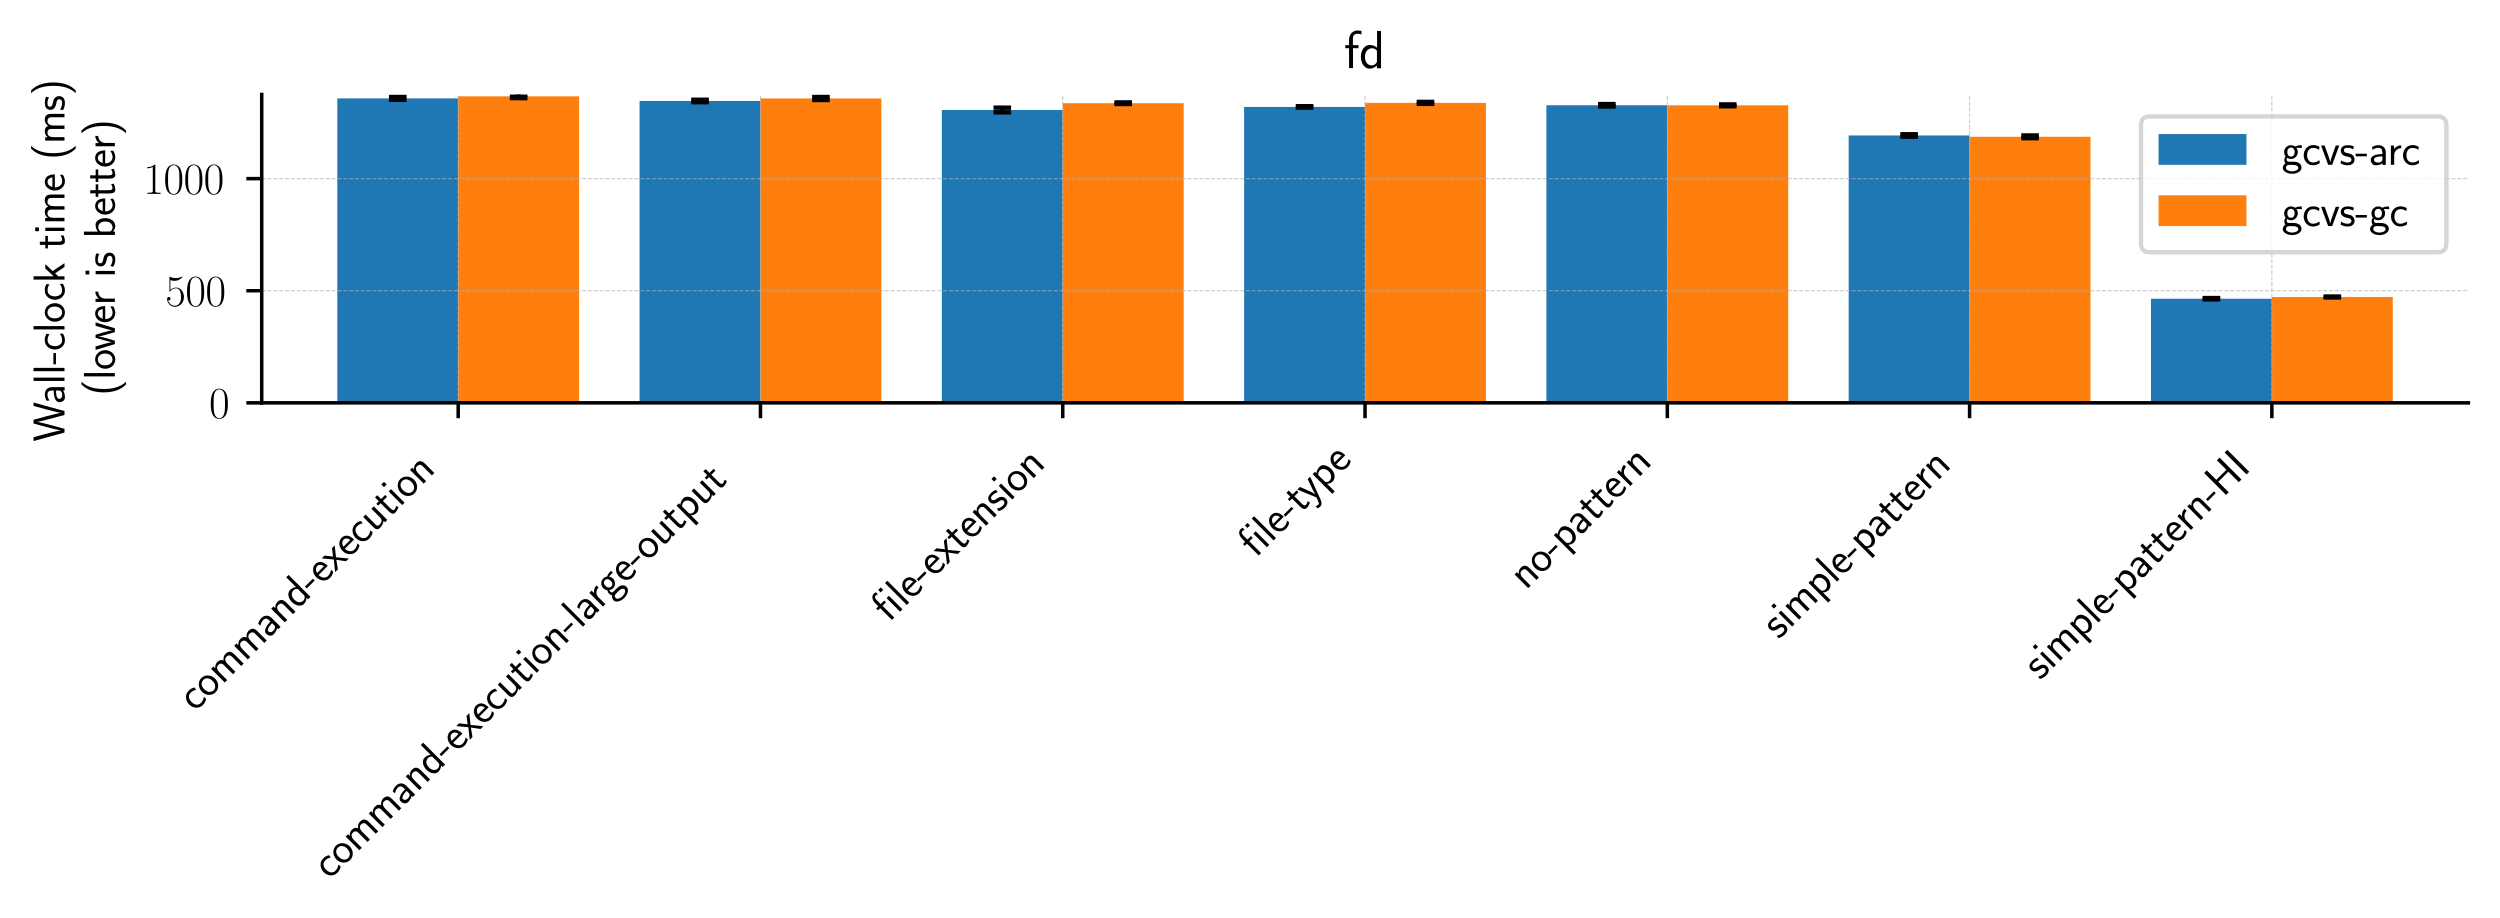<?xml version="1.0" encoding="utf-8" standalone="no"?>
<!DOCTYPE svg PUBLIC "-//W3C//DTD SVG 1.1//EN"
  "http://www.w3.org/Graphics/SVG/1.1/DTD/svg11.dtd">
<svg xmlns:xlink="http://www.w3.org/1999/xlink" width="568.8pt" height="208.8pt" viewBox="0 0 568.8 208.8" xmlns="http://www.w3.org/2000/svg" version="1.1">
 <defs>
  <style type="text/css">*{stroke-linejoin: round; stroke-linecap: butt}</style>
 </defs>
 <g id="figure_1">
  <g id="patch_1">
   <path d="M 0 208.8 
L 568.8 208.8 
L 568.8 0 
L 0 0 
z
" style="fill: #ffffff"/>
  </g>
  <g id="axes_1">
   <g id="patch_2">
    <path d="M 59.545 91.65 
L 561.6 91.65 
L 561.6 21.502 
L 59.545 21.502 
z
" style="fill: #ffffff"/>
   </g>
   <g id="patch_3">
    <path d="M 76.739 91.65 
L 104.249 91.65 
L 104.249 22.388 
L 76.739 22.388 
z
" clip-path="url(#p98e50c7b58)" style="fill: #1f77b4"/>
   </g>
   <g id="patch_4">
    <path d="M 145.513 91.65 
L 173.023 91.65 
L 173.023 22.966 
L 145.513 22.966 
z
" clip-path="url(#p98e50c7b58)" style="fill: #1f77b4"/>
   </g>
   <g id="patch_5">
    <path d="M 214.288 91.65 
L 241.798 91.65 
L 241.798 25.023 
L 214.288 25.023 
z
" clip-path="url(#p98e50c7b58)" style="fill: #1f77b4"/>
   </g>
   <g id="patch_6">
    <path d="M 283.063 91.65 
L 310.573 91.65 
L 310.573 24.326 
L 283.063 24.326 
z
" clip-path="url(#p98e50c7b58)" style="fill: #1f77b4"/>
   </g>
   <g id="patch_7">
    <path d="M 351.837 91.65 
L 379.347 91.65 
L 379.347 23.952 
L 351.837 23.952 
z
" clip-path="url(#p98e50c7b58)" style="fill: #1f77b4"/>
   </g>
   <g id="patch_8">
    <path d="M 420.612 91.65 
L 448.122 91.65 
L 448.122 30.82 
L 420.612 30.82 
z
" clip-path="url(#p98e50c7b58)" style="fill: #1f77b4"/>
   </g>
   <g id="patch_9">
    <path d="M 489.387 91.65 
L 516.896 91.65 
L 516.896 67.968 
L 489.387 67.968 
z
" clip-path="url(#p98e50c7b58)" style="fill: #1f77b4"/>
   </g>
   <g id="patch_10">
    <path d="M 104.249 91.65 
L 131.758 91.65 
L 131.758 21.912 
L 104.249 21.912 
z
" clip-path="url(#p98e50c7b58)" style="fill: #ff7f0e"/>
   </g>
   <g id="patch_11">
    <path d="M 173.023 91.65 
L 200.533 91.65 
L 200.533 22.405 
L 173.023 22.405 
z
" clip-path="url(#p98e50c7b58)" style="fill: #ff7f0e"/>
   </g>
   <g id="patch_12">
    <path d="M 241.798 91.65 
L 269.308 91.65 
L 269.308 23.476 
L 241.798 23.476 
z
" clip-path="url(#p98e50c7b58)" style="fill: #ff7f0e"/>
   </g>
   <g id="patch_13">
    <path d="M 310.573 91.65 
L 338.082 91.65 
L 338.082 23.408 
L 310.573 23.408 
z
" clip-path="url(#p98e50c7b58)" style="fill: #ff7f0e"/>
   </g>
   <g id="patch_14">
    <path d="M 379.347 91.65 
L 406.857 91.65 
L 406.857 23.969 
L 379.347 23.969 
z
" clip-path="url(#p98e50c7b58)" style="fill: #ff7f0e"/>
   </g>
   <g id="patch_15">
    <path d="M 448.122 91.65 
L 475.632 91.65 
L 475.632 31.126 
L 448.122 31.126 
z
" clip-path="url(#p98e50c7b58)" style="fill: #ff7f0e"/>
   </g>
   <g id="patch_16">
    <path d="M 516.896 91.65 
L 544.406 91.65 
L 544.406 67.577 
L 516.896 67.577 
z
" clip-path="url(#p98e50c7b58)" style="fill: #ff7f0e"/>
   </g>
   <g id="matplotlib.axis_1">
    <g id="xtick_1">
     <g id="line2d_1">
      <path d="M 104.249 91.65 
L 104.249 21.502 
" clip-path="url(#p98e50c7b58)" style="fill: none; stroke-dasharray: 0.925,0.4; stroke-dashoffset: 0; stroke: #b0b0b0; stroke-opacity: 0.7; stroke-width: 0.25"/>
     </g>
     <g id="line2d_2">
      <defs>
       <path id="mdcbc974e9a" d="M 0 0 
L 0 3.5 
" style="stroke: #000000; stroke-width: 0.8"/>
      </defs>
      <g>
       <use xlink:href="#mdcbc974e9a" x="104.249" y="91.65" style="stroke: #000000; stroke-width: 0.8"/>
      </g>
     </g>
     <g id="text_1">
      <!-- command-execution -->
      <g transform="translate(44.349 162.072) rotate(-45) scale(0.1 -0.1)">
       <defs>
        <path id="CMSS17-63" d="M 2464 2541 
C 2464 2585 2170 2714 2093 2739 
C 1882 2816 1613 2816 1542 2816 
C 710 2816 211 2093 211 1363 
C 211 595 768 -64 1517 -64 
C 1946 -64 2253 76 2502 242 
L 2464 664 
C 2189 453 1869 337 1523 337 
C 1024 337 698 774 698 1369 
C 698 1831 909 2414 1549 2414 
C 1901 2414 2099 2343 2394 2145 
L 2464 2541 
z
" transform="scale(0.016)"/>
        <path id="CMSS17-6f" d="M 2829 1356 
C 2829 2176 2221 2816 1504 2816 
C 768 2816 173 2157 173 1356 
C 173 544 787 -64 1498 -64 
C 2227 -64 2829 563 2829 1356 
z
M 1504 337 
C 1050 337 659 709 659 1408 
C 659 2151 1114 2427 1498 2427 
C 1914 2427 2342 2126 2342 1408 
C 2342 683 1926 337 1504 337 
z
" transform="scale(0.016)"/>
        <path id="CMSS17-6d" d="M 4288 1877 
C 4288 2308 4179 2816 3462 2816 
C 2982 2816 2694 2516 2566 2331 
C 2451 2670 2182 2816 1798 2816 
C 1363 2816 1088 2568 941 2389 
L 941 2758 
L 474 2758 
L 474 0 
L 960 0 
L 960 1559 
C 960 1939 1101 2428 1555 2428 
C 2138 2428 2138 2016 2138 1829 
L 2138 0 
L 2624 0 
L 2624 1559 
C 2624 1939 2765 2428 3219 2428 
C 3802 2428 3802 2016 3802 1829 
L 3802 0 
L 4288 0 
L 4288 1877 
z
" transform="scale(0.016)"/>
        <path id="CMSS17-61" d="M 2406 1791 
C 2406 2392 1978 2808 1402 2808 
C 1120 2808 813 2757 461 2553 
L 499 2135 
C 659 2248 934 2432 1395 2432 
C 1722 2432 1920 2180 1920 1782 
L 1920 1536 
C 896 1536 256 1238 256 726 
C 256 461 416 -64 947 -64 
C 1043 -64 1562 -64 1933 217 
L 1933 -19 
L 2406 -19 
L 2406 1791 
z
M 1920 816 
C 1920 701 1920 548 1728 434 
C 1562 325 1350 325 1261 325 
C 941 325 723 511 723 744 
C 723 1211 1722 1211 1920 1211 
L 1920 816 
z
" transform="scale(0.016)"/>
        <path id="CMSS17-6e" d="M 2618 1877 
C 2618 2283 2522 2816 1798 2816 
C 1389 2816 1120 2606 941 2389 
L 941 2758 
L 474 2758 
L 474 0 
L 960 0 
L 960 1559 
C 960 1964 1114 2428 1549 2428 
C 2112 2428 2131 2048 2131 1829 
L 2131 0 
L 2618 0 
L 2618 1877 
z
" transform="scale(0.016)"/>
        <path id="CMSS17-64" d="M 2611 4416 
L 2138 4416 
L 2138 2438 
C 1939 2603 1613 2756 1254 2756 
C 672 2756 211 2131 211 1347 
C 211 562 666 -64 1235 -64 
C 1677 -64 1971 172 2125 306 
L 2125 -13 
L 2611 -13 
L 2611 4416 
z
M 2125 836 
C 2125 747 2125 653 1926 482 
C 1798 375 1645 325 1498 325 
C 1152 325 698 576 698 1340 
C 698 2134 1210 2368 1562 2368 
C 1798 2368 1990 2254 2125 2065 
L 2125 836 
z
" transform="scale(0.016)"/>
        <path id="CMSS17-2d" d="M 1664 1216 
L 1664 1585 
L 64 1585 
L 64 1216 
L 1664 1216 
z
" transform="scale(0.016)"/>
        <path id="CMSS17-65" d="M 2502 1377 
C 2502 1590 2490 2003 2285 2345 
C 2061 2713 1696 2816 1421 2816 
C 755 2816 192 2188 192 1375 
C 192 582 774 -64 1510 -64 
C 1798 -64 2150 19 2470 248 
C 2470 274 2458 414 2451 420 
C 2451 433 2432 630 2432 656 
C 2125 407 1773 325 1517 325 
C 1107 325 666 667 646 1377 
L 2502 1377 
z
M 698 1728 
C 781 2084 1062 2421 1421 2421 
C 1517 2421 1965 2421 2080 1728 
L 698 1728 
z
" transform="scale(0.016)"/>
        <path id="CMSS17-78" d="M 1587 1414 
L 2656 2739 
L 2099 2739 
L 1363 1777 
L 602 2739 
L 32 2739 
L 1139 1414 
L 0 0 
L 563 0 
L 1363 1121 
L 2195 0 
L 2758 0 
L 1587 1414 
z
" transform="scale(0.016)"/>
        <path id="CMSS17-75" d="M 2618 2739 
L 2131 2739 
L 2131 972 
C 2131 498 1786 306 1421 306 
C 998 306 960 447 960 709 
L 960 2739 
L 474 2739 
L 474 678 
C 474 179 646 -64 1088 -64 
C 1306 -64 1798 -13 2144 306 
L 2144 0 
L 2618 0 
L 2618 2739 
z
" transform="scale(0.016)"/>
        <path id="CMSS17-74" d="M 1069 2368 
L 1901 2368 
L 1901 2737 
L 1069 2737 
L 1069 3520 
L 614 3520 
L 614 2737 
L 109 2737 
L 109 2368 
L 602 2368 
L 602 749 
C 602 384 685 -64 1107 -64 
C 1427 -64 1722 25 2003 172 
L 1901 548 
C 1747 414 1562 337 1363 337 
C 1082 337 1069 696 1069 856 
L 1069 2368 
z
" transform="scale(0.016)"/>
        <path id="CMSS17-69" d="M 979 4183 
L 442 4183 
L 442 3648 
L 979 3648 
L 979 4183 
z
M 947 2739 
L 474 2739 
L 474 0 
L 947 0 
L 947 2739 
z
" transform="scale(0.016)"/>
       </defs>
       <use xlink:href="#CMSS17-63" transform="scale(0.996)"/>
       <use xlink:href="#CMSS17-6f" transform="translate(41.639 0) scale(0.996)"/>
       <use xlink:href="#CMSS17-6d" transform="translate(88.482 0) scale(0.996)"/>
       <use xlink:href="#CMSS17-6d" transform="translate(162.712 0) scale(0.996)"/>
       <use xlink:href="#CMSS17-61" transform="translate(236.941 0) scale(0.996)"/>
       <use xlink:href="#CMSS17-6e" transform="translate(281.863 0) scale(0.996)"/>
       <use xlink:href="#CMSS17-64" transform="translate(330.068 0) scale(0.996)"/>
       <use xlink:href="#CMSS17-2d" transform="translate(378.273 0) scale(0.996)"/>
       <use xlink:href="#CMSS17-65" transform="translate(409.502 0) scale(0.996)"/>
       <use xlink:href="#CMSS17-78" transform="translate(451.141 0) scale(0.996)"/>
       <use xlink:href="#CMSS17-65" transform="translate(494.141 0) scale(0.996)"/>
       <use xlink:href="#CMSS17-63" transform="translate(535.78 0) scale(0.996)"/>
       <use xlink:href="#CMSS17-75" transform="translate(577.418 0) scale(0.996)"/>
       <use xlink:href="#CMSS17-74" transform="translate(625.623 0) scale(0.996)"/>
       <use xlink:href="#CMSS17-69" transform="translate(659.455 0) scale(0.996)"/>
       <use xlink:href="#CMSS17-6f" transform="translate(681.636 0) scale(0.996)"/>
       <use xlink:href="#CMSS17-6e" transform="translate(728.479 0) scale(0.996)"/>
      </g>
     </g>
    </g>
    <g id="xtick_2">
     <g id="line2d_3">
      <path d="M 173.023 91.65 
L 173.023 21.502 
" clip-path="url(#p98e50c7b58)" style="fill: none; stroke-dasharray: 0.925,0.4; stroke-dashoffset: 0; stroke: #b0b0b0; stroke-opacity: 0.7; stroke-width: 0.25"/>
     </g>
     <g id="line2d_4">
      <g>
       <use xlink:href="#mdcbc974e9a" x="173.023" y="91.65" style="stroke: #000000; stroke-width: 0.8"/>
      </g>
     </g>
     <g id="text_2">
      <!-- command-execution-large-output -->
      <g transform="translate(74.965 200.23) rotate(-45) scale(0.1 -0.1)">
       <defs>
        <path id="CMSS17-6c" d="M 947 4416 
L 474 4416 
L 474 0 
L 947 0 
L 947 4416 
z
" transform="scale(0.016)"/>
        <path id="CMSS17-72" d="M 954 1363 
C 954 1965 1395 2368 1958 2368 
L 1958 2789 
C 1549 2789 1165 2585 934 2253 
L 934 2758 
L 480 2758 
L 480 0 
L 954 0 
L 954 1363 
z
" transform="scale(0.016)"/>
        <path id="CMSS17-67" d="M 2848 2808 
C 2483 2808 2170 2738 1914 2617 
C 1702 2777 1485 2808 1338 2808 
C 781 2808 358 2349 358 1814 
C 358 1468 550 1207 563 1195 
C 448 1035 384 863 384 672 
C 384 448 474 289 544 200 
C 211 -3 166 -314 166 -435 
C 166 -898 749 -1280 1498 -1280 
C 2253 -1280 2835 -898 2835 -428 
C 2835 448 1856 448 1587 448 
L 1069 448 
C 973 448 717 448 717 791 
C 717 921 774 1004 781 1010 
C 877 940 1075 832 1338 832 
C 1869 832 2310 1278 2310 1827 
C 2310 2132 2170 2355 2112 2432 
L 2131 2432 
C 2150 2432 2419 2432 2515 2432 
C 2720 2432 2739 2429 2918 2419 
L 2848 2808 
z
M 1338 1182 
C 1120 1182 813 1315 813 1823 
C 813 2375 1165 2464 1331 2464 
C 1549 2464 1856 2331 1856 1823 
C 1856 1271 1504 1182 1338 1182 
z
M 1581 -10 
C 1734 -10 2381 -10 2381 -442 
C 2381 -714 1984 -929 1504 -929 
C 1018 -929 621 -720 621 -435 
C 621 -403 621 -10 1062 -10 
L 1581 -10 
z
" transform="scale(0.016)"/>
        <path id="CMSS17-70" d="M 966 333 
C 1178 129 1466 -5 1773 -5 
C 2368 -5 2880 603 2880 1412 
C 2880 2159 2496 2816 1946 2816 
C 1626 2816 1242 2702 954 2472 
L 954 2765 
L 480 2765 
L 480 -1216 
L 966 -1216 
L 966 333 
z
M 966 2100 
C 1018 2176 1235 2415 1587 2415 
C 2035 2415 2394 1960 2394 1412 
C 2394 787 1958 384 1530 384 
C 1402 384 1267 415 1139 523 
C 966 674 966 768 966 857 
L 966 2100 
z
" transform="scale(0.016)"/>
       </defs>
       <use xlink:href="#CMSS17-63" transform="scale(0.996)"/>
       <use xlink:href="#CMSS17-6f" transform="translate(41.639 0) scale(0.996)"/>
       <use xlink:href="#CMSS17-6d" transform="translate(88.482 0) scale(0.996)"/>
       <use xlink:href="#CMSS17-6d" transform="translate(162.712 0) scale(0.996)"/>
       <use xlink:href="#CMSS17-61" transform="translate(236.941 0) scale(0.996)"/>
       <use xlink:href="#CMSS17-6e" transform="translate(281.863 0) scale(0.996)"/>
       <use xlink:href="#CMSS17-64" transform="translate(330.068 0) scale(0.996)"/>
       <use xlink:href="#CMSS17-2d" transform="translate(378.273 0) scale(0.996)"/>
       <use xlink:href="#CMSS17-65" transform="translate(409.502 0) scale(0.996)"/>
       <use xlink:href="#CMSS17-78" transform="translate(451.141 0) scale(0.996)"/>
       <use xlink:href="#CMSS17-65" transform="translate(494.141 0) scale(0.996)"/>
       <use xlink:href="#CMSS17-63" transform="translate(535.78 0) scale(0.996)"/>
       <use xlink:href="#CMSS17-75" transform="translate(577.418 0) scale(0.996)"/>
       <use xlink:href="#CMSS17-74" transform="translate(625.623 0) scale(0.996)"/>
       <use xlink:href="#CMSS17-69" transform="translate(659.455 0) scale(0.996)"/>
       <use xlink:href="#CMSS17-6f" transform="translate(681.636 0) scale(0.996)"/>
       <use xlink:href="#CMSS17-6e" transform="translate(728.479 0) scale(0.996)"/>
       <use xlink:href="#CMSS17-2d" transform="translate(776.684 0) scale(0.996)"/>
       <use xlink:href="#CMSS17-6c" transform="translate(807.913 0) scale(0.996)"/>
       <use xlink:href="#CMSS17-61" transform="translate(830.094 0) scale(0.996)"/>
       <use xlink:href="#CMSS17-72" transform="translate(872.414 0) scale(0.996)"/>
       <use xlink:href="#CMSS17-67" transform="translate(904.323 0) scale(0.996)"/>
       <use xlink:href="#CMSS17-65" transform="translate(951.167 0) scale(0.996)"/>
       <use xlink:href="#CMSS17-2d" transform="translate(992.806 0) scale(0.996)"/>
       <use xlink:href="#CMSS17-6f" transform="translate(1024.035 0) scale(0.996)"/>
       <use xlink:href="#CMSS17-75" transform="translate(1070.879 0) scale(0.996)"/>
       <use xlink:href="#CMSS17-74" transform="translate(1119.083 0) scale(0.996)"/>
       <use xlink:href="#CMSS17-70" transform="translate(1152.915 0) scale(0.996)"/>
       <use xlink:href="#CMSS17-75" transform="translate(1201.12 0) scale(0.996)"/>
       <use xlink:href="#CMSS17-74" transform="translate(1249.325 0) scale(0.996)"/>
      </g>
     </g>
    </g>
    <g id="xtick_3">
     <g id="line2d_5">
      <path d="M 241.798 91.65 
L 241.798 21.502 
" clip-path="url(#p98e50c7b58)" style="fill: none; stroke-dasharray: 0.925,0.4; stroke-dashoffset: 0; stroke: #b0b0b0; stroke-opacity: 0.7; stroke-width: 0.25"/>
     </g>
     <g id="line2d_6">
      <g>
       <use xlink:href="#mdcbc974e9a" x="241.798" y="91.65" style="stroke: #000000; stroke-width: 0.8"/>
      </g>
     </g>
     <g id="text_3">
      <!-- file-extension -->
      <g transform="translate(202.25 141.72) rotate(-45) scale(0.1 -0.1)">
       <defs>
        <path id="CMSS17-c" d="M 2752 4416 
L 2240 4416 
L 2240 3906 
L 2752 3906 
L 2752 4416 
z
M 2733 2737 
L 2259 2737 
L 2259 0 
L 2733 0 
L 2733 2737 
z
M 1075 2368 
L 1773 2368 
L 1773 2737 
L 1062 2737 
L 1062 3578 
C 1062 3919 1216 4092 1421 4092 
C 1542 4092 1664 4056 1773 3992 
L 1773 4410 
C 1722 4428 1574 4480 1421 4480 
C 941 4480 602 3993 602 3372 
L 602 2737 
L 160 2737 
L 160 2368 
L 602 2368 
L 602 0 
L 1075 0 
L 1075 2368 
z
" transform="scale(0.016)"/>
        <path id="CMSS17-73" d="M 2061 2627 
C 1683 2807 1389 2807 1197 2807 
C 742 2807 198 2648 198 2003 
C 198 1359 902 1218 1094 1179 
C 1389 1122 1715 1058 1715 740 
C 1715 337 1254 337 1171 337 
C 915 337 563 407 243 638 
L 166 210 
C 531 0 883 -64 1178 -64 
C 1965 -64 2163 416 2163 781 
C 2163 1094 1984 1305 1862 1401 
C 1651 1568 1574 1587 1050 1696 
C 960 1709 646 1779 646 2066 
C 646 2432 1050 2432 1139 2432 
C 1555 2432 1811 2303 1984 2208 
L 2061 2627 
z
" transform="scale(0.016)"/>
       </defs>
       <use xlink:href="#CMSS17-c" transform="scale(0.996)"/>
       <use xlink:href="#CMSS17-6c" transform="translate(50.127 0) scale(0.996)"/>
       <use xlink:href="#CMSS17-65" transform="translate(72.307 0) scale(0.996)"/>
       <use xlink:href="#CMSS17-2d" transform="translate(113.946 0) scale(0.996)"/>
       <use xlink:href="#CMSS17-65" transform="translate(145.175 0) scale(0.996)"/>
       <use xlink:href="#CMSS17-78" transform="translate(186.814 0) scale(0.996)"/>
       <use xlink:href="#CMSS17-74" transform="translate(229.814 0) scale(0.996)"/>
       <use xlink:href="#CMSS17-65" transform="translate(263.646 0) scale(0.996)"/>
       <use xlink:href="#CMSS17-6e" transform="translate(305.285 0) scale(0.996)"/>
       <use xlink:href="#CMSS17-73" transform="translate(353.49 0) scale(0.996)"/>
       <use xlink:href="#CMSS17-69" transform="translate(389.403 0) scale(0.996)"/>
       <use xlink:href="#CMSS17-6f" transform="translate(411.584 0) scale(0.996)"/>
       <use xlink:href="#CMSS17-6e" transform="translate(458.428 0) scale(0.996)"/>
      </g>
     </g>
    </g>
    <g id="xtick_4">
     <g id="line2d_7">
      <path d="M 310.573 91.65 
L 310.573 21.502 
" clip-path="url(#p98e50c7b58)" style="fill: none; stroke-dasharray: 0.925,0.4; stroke-dashoffset: 0; stroke: #b0b0b0; stroke-opacity: 0.7; stroke-width: 0.25"/>
     </g>
     <g id="line2d_8">
      <g>
       <use xlink:href="#mdcbc974e9a" x="310.573" y="91.65" style="stroke: #000000; stroke-width: 0.8"/>
      </g>
     </g>
     <g id="text_4">
      <!-- file-type -->
      <g transform="translate(285.701 127.044) rotate(-45) scale(0.1 -0.1)">
       <defs>
        <path id="CMSS17-79" d="M 2675 2752 
L 2176 2752 
C 1632 1294 1446 702 1434 383 
L 1427 383 
C 1408 696 1126 1460 902 2007 
L 602 2752 
L 83 2752 
L 1216 13 
C 1146 -178 1043 -465 1011 -529 
C 870 -885 774 -885 672 -885 
C 646 -885 442 -885 211 -809 
L 250 -1229 
C 410 -1261 570 -1280 685 -1280 
C 845 -1280 1165 -1280 1459 -497 
L 2675 2752 
z
" transform="scale(0.016)"/>
       </defs>
       <use xlink:href="#CMSS17-c" transform="scale(0.996)"/>
       <use xlink:href="#CMSS17-6c" transform="translate(50.127 0) scale(0.996)"/>
       <use xlink:href="#CMSS17-65" transform="translate(72.307 0) scale(0.996)"/>
       <use xlink:href="#CMSS17-2d" transform="translate(113.946 0) scale(0.996)"/>
       <use xlink:href="#CMSS17-74" transform="translate(145.175 0) scale(0.996)"/>
       <use xlink:href="#CMSS17-79" transform="translate(176.405 0) scale(0.996)"/>
       <use xlink:href="#CMSS17-70" transform="translate(219.405 0) scale(0.996)"/>
       <use xlink:href="#CMSS17-65" transform="translate(270.212 0) scale(0.996)"/>
      </g>
     </g>
    </g>
    <g id="xtick_5">
     <g id="line2d_9">
      <path d="M 379.347 91.65 
L 379.347 21.502 
" clip-path="url(#p98e50c7b58)" style="fill: none; stroke-dasharray: 0.925,0.4; stroke-dashoffset: 0; stroke: #b0b0b0; stroke-opacity: 0.7; stroke-width: 0.25"/>
     </g>
     <g id="line2d_10">
      <g>
       <use xlink:href="#mdcbc974e9a" x="379.347" y="91.65" style="stroke: #000000; stroke-width: 0.8"/>
      </g>
     </g>
     <g id="text_5">
      <!-- no-pattern -->
      <g transform="translate(347.177 134.343) rotate(-45) scale(0.1 -0.1)">
       <use xlink:href="#CMSS17-6e" transform="scale(0.996)"/>
       <use xlink:href="#CMSS17-6f" transform="translate(48.205 0) scale(0.996)"/>
       <use xlink:href="#CMSS17-2d" transform="translate(95.049 0) scale(0.996)"/>
       <use xlink:href="#CMSS17-70" transform="translate(126.278 0) scale(0.996)"/>
       <use xlink:href="#CMSS17-61" transform="translate(174.483 0) scale(0.996)"/>
       <use xlink:href="#CMSS17-74" transform="translate(219.405 0) scale(0.996)"/>
       <use xlink:href="#CMSS17-74" transform="translate(253.236 0) scale(0.996)"/>
       <use xlink:href="#CMSS17-65" transform="translate(287.068 0) scale(0.996)"/>
       <use xlink:href="#CMSS17-72" transform="translate(328.706 0) scale(0.996)"/>
       <use xlink:href="#CMSS17-6e" transform="translate(360.616 0) scale(0.996)"/>
      </g>
     </g>
    </g>
    <g id="xtick_6">
     <g id="line2d_11">
      <path d="M 448.122 91.65 
L 448.122 21.502 
" clip-path="url(#p98e50c7b58)" style="fill: none; stroke-dasharray: 0.925,0.4; stroke-dashoffset: 0; stroke: #b0b0b0; stroke-opacity: 0.7; stroke-width: 0.25"/>
     </g>
     <g id="line2d_12">
      <g>
       <use xlink:href="#mdcbc974e9a" x="448.122" y="91.65" style="stroke: #000000; stroke-width: 0.8"/>
      </g>
     </g>
     <g id="text_6">
      <!-- simple-pattern -->
      <g transform="translate(404.68 145.615) rotate(-45) scale(0.1 -0.1)">
       <use xlink:href="#CMSS17-73" transform="scale(0.996)"/>
       <use xlink:href="#CMSS17-69" transform="translate(35.914 0) scale(0.996)"/>
       <use xlink:href="#CMSS17-6d" transform="translate(58.094 0) scale(0.996)"/>
       <use xlink:href="#CMSS17-70" transform="translate(132.324 0) scale(0.996)"/>
       <use xlink:href="#CMSS17-6c" transform="translate(180.528 0) scale(0.996)"/>
       <use xlink:href="#CMSS17-65" transform="translate(202.709 0) scale(0.996)"/>
       <use xlink:href="#CMSS17-2d" transform="translate(244.348 0) scale(0.996)"/>
       <use xlink:href="#CMSS17-70" transform="translate(275.577 0) scale(0.996)"/>
       <use xlink:href="#CMSS17-61" transform="translate(323.782 0) scale(0.996)"/>
       <use xlink:href="#CMSS17-74" transform="translate(368.704 0) scale(0.996)"/>
       <use xlink:href="#CMSS17-74" transform="translate(402.536 0) scale(0.996)"/>
       <use xlink:href="#CMSS17-65" transform="translate(436.367 0) scale(0.996)"/>
       <use xlink:href="#CMSS17-72" transform="translate(478.006 0) scale(0.996)"/>
       <use xlink:href="#CMSS17-6e" transform="translate(509.916 0) scale(0.996)"/>
      </g>
     </g>
    </g>
    <g id="xtick_7">
     <g id="line2d_13">
      <path d="M 516.896 91.65 
L 516.896 21.502 
" clip-path="url(#p98e50c7b58)" style="fill: none; stroke-dasharray: 0.925,0.4; stroke-dashoffset: 0; stroke: #b0b0b0; stroke-opacity: 0.7; stroke-width: 0.25"/>
     </g>
     <g id="line2d_14">
      <g>
       <use xlink:href="#mdcbc974e9a" x="516.896" y="91.65" style="stroke: #000000; stroke-width: 0.8"/>
      </g>
     </g>
     <g id="text_7">
      <!-- simple-pattern-HI -->
      <g transform="translate(464.159 154.91) rotate(-45) scale(0.1 -0.1)">
       <defs>
        <path id="CMSS17-48" d="M 3674 4416 
L 3136 4416 
L 3136 2501 
L 1101 2501 
L 1101 4416 
L 563 4416 
L 563 0 
L 1101 0 
L 1101 2112 
L 3136 2112 
L 3136 0 
L 3674 0 
L 3674 4416 
z
" transform="scale(0.016)"/>
        <path id="CMSS17-49" d="M 1094 4416 
L 557 4416 
L 557 0 
L 1094 0 
L 1094 4416 
z
" transform="scale(0.016)"/>
       </defs>
       <use xlink:href="#CMSS17-73" transform="scale(0.996)"/>
       <use xlink:href="#CMSS17-69" transform="translate(35.914 0) scale(0.996)"/>
       <use xlink:href="#CMSS17-6d" transform="translate(58.094 0) scale(0.996)"/>
       <use xlink:href="#CMSS17-70" transform="translate(132.324 0) scale(0.996)"/>
       <use xlink:href="#CMSS17-6c" transform="translate(180.528 0) scale(0.996)"/>
       <use xlink:href="#CMSS17-65" transform="translate(202.709 0) scale(0.996)"/>
       <use xlink:href="#CMSS17-2d" transform="translate(244.348 0) scale(0.996)"/>
       <use xlink:href="#CMSS17-70" transform="translate(275.577 0) scale(0.996)"/>
       <use xlink:href="#CMSS17-61" transform="translate(323.782 0) scale(0.996)"/>
       <use xlink:href="#CMSS17-74" transform="translate(368.704 0) scale(0.996)"/>
       <use xlink:href="#CMSS17-74" transform="translate(402.536 0) scale(0.996)"/>
       <use xlink:href="#CMSS17-65" transform="translate(436.367 0) scale(0.996)"/>
       <use xlink:href="#CMSS17-72" transform="translate(478.006 0) scale(0.996)"/>
       <use xlink:href="#CMSS17-6e" transform="translate(509.916 0) scale(0.996)"/>
       <use xlink:href="#CMSS17-2d" transform="translate(558.121 0) scale(0.996)"/>
       <use xlink:href="#CMSS17-48" transform="translate(589.35 0) scale(0.996)"/>
       <use xlink:href="#CMSS17-49" transform="translate(655.411 0) scale(0.996)"/>
      </g>
     </g>
    </g>
   </g>
   <g id="matplotlib.axis_2">
    <g id="ytick_1">
     <g id="line2d_15">
      <path d="M 59.545 91.65 
L 561.6 91.65 
" clip-path="url(#p98e50c7b58)" style="fill: none; stroke-dasharray: 0.925,0.4; stroke-dashoffset: 0; stroke: #b0b0b0; stroke-opacity: 0.7; stroke-width: 0.25"/>
     </g>
     <g id="line2d_16">
      <defs>
       <path id="mf6775d258d" d="M 0 0 
L -3.5 0 
" style="stroke: #000000; stroke-width: 0.8"/>
      </defs>
      <g>
       <use xlink:href="#mf6775d258d" x="59.545" y="91.65" style="stroke: #000000; stroke-width: 0.8"/>
      </g>
     </g>
     <g id="text_8">
      <!-- $\mathdefault{0}$ -->
      <g transform="translate(47.564 95.109) scale(0.1 -0.1)">
       <defs>
        <path id="CMR17-30" d="M 2688 2025 
C 2688 2416 2682 3080 2413 3591 
C 2176 4039 1798 4198 1466 4198 
C 1158 4198 768 4058 525 3597 
C 269 3118 243 2524 243 2025 
C 243 1661 250 1106 448 619 
C 723 -39 1216 -128 1466 -128 
C 1760 -128 2208 -7 2470 600 
C 2662 1042 2688 1559 2688 2025 
z
M 1466 -26 
C 1056 -26 813 325 723 812 
C 653 1188 653 1738 653 2096 
C 653 2588 653 2997 736 3387 
C 858 3929 1216 4096 1466 4096 
C 1728 4096 2067 3923 2189 3400 
C 2272 3036 2278 2607 2278 2096 
C 2278 1680 2278 1169 2202 792 
C 2067 95 1690 -26 1466 -26 
z
" transform="scale(0.016)"/>
       </defs>
       <use xlink:href="#CMR17-30" transform="scale(0.996)"/>
      </g>
     </g>
    </g>
    <g id="ytick_2">
     <g id="line2d_17">
      <path d="M 59.545 66.149 
L 561.6 66.149 
" clip-path="url(#p98e50c7b58)" style="fill: none; stroke-dasharray: 0.925,0.4; stroke-dashoffset: 0; stroke: #b0b0b0; stroke-opacity: 0.7; stroke-width: 0.25"/>
     </g>
     <g id="line2d_18">
      <g>
       <use xlink:href="#mf6775d258d" x="59.545" y="66.149" style="stroke: #000000; stroke-width: 0.8"/>
      </g>
     </g>
     <g id="text_9">
      <!-- $\mathdefault{500}$ -->
      <g transform="translate(37.601 69.608) scale(0.1 -0.1)">
       <defs>
        <path id="CMR17-35" d="M 730 3692 
C 794 3666 1056 3584 1325 3584 
C 1920 3584 2246 3911 2432 4100 
C 2432 4157 2432 4192 2394 4192 
C 2387 4192 2374 4192 2323 4163 
C 2099 4058 1837 3973 1517 3973 
C 1325 3973 1037 3999 723 4139 
C 653 4171 640 4171 634 4171 
C 602 4171 595 4164 595 4037 
L 595 2203 
C 595 2089 595 2057 659 2057 
C 691 2057 704 2070 736 2114 
C 941 2401 1222 2522 1542 2522 
C 1766 2522 2246 2382 2246 1289 
C 2246 1085 2246 715 2054 421 
C 1894 159 1645 25 1370 25 
C 947 25 518 320 403 814 
C 429 807 480 795 506 795 
C 589 795 749 840 749 1038 
C 749 1210 627 1280 506 1280 
C 358 1280 262 1190 262 1011 
C 262 454 704 -128 1382 -128 
C 2042 -128 2669 440 2669 1264 
C 2669 2030 2170 2624 1549 2624 
C 1222 2624 947 2503 730 2274 
L 730 3692 
z
" transform="scale(0.016)"/>
       </defs>
       <use xlink:href="#CMR17-35" transform="scale(0.996)"/>
       <use xlink:href="#CMR17-30" transform="translate(45.69 0) scale(0.996)"/>
       <use xlink:href="#CMR17-30" transform="translate(91.381 0) scale(0.996)"/>
      </g>
     </g>
    </g>
    <g id="ytick_3">
     <g id="line2d_19">
      <path d="M 59.545 40.647 
L 561.6 40.647 
" clip-path="url(#p98e50c7b58)" style="fill: none; stroke-dasharray: 0.925,0.4; stroke-dashoffset: 0; stroke: #b0b0b0; stroke-opacity: 0.7; stroke-width: 0.25"/>
     </g>
     <g id="line2d_20">
      <g>
       <use xlink:href="#mf6775d258d" x="59.545" y="40.647" style="stroke: #000000; stroke-width: 0.8"/>
      </g>
     </g>
     <g id="text_10">
      <!-- $\mathdefault{1000}$ -->
      <g transform="translate(32.62 44.106) scale(0.1 -0.1)">
       <defs>
        <path id="CMR17-31" d="M 1702 4058 
C 1702 4192 1696 4192 1606 4192 
C 1357 3916 979 3827 621 3827 
C 602 3827 570 3827 563 3808 
C 557 3795 557 3782 557 3648 
C 755 3648 1088 3686 1344 3839 
L 1344 461 
C 1344 236 1331 160 781 160 
L 589 160 
L 589 0 
C 896 0 1216 0 1523 0 
C 1830 0 2150 0 2458 0 
L 2458 160 
L 2266 160 
C 1715 160 1702 230 1702 458 
L 1702 4058 
z
" transform="scale(0.016)"/>
       </defs>
       <use xlink:href="#CMR17-31" transform="scale(0.996)"/>
       <use xlink:href="#CMR17-30" transform="translate(45.69 0) scale(0.996)"/>
       <use xlink:href="#CMR17-30" transform="translate(91.381 0) scale(0.996)"/>
       <use xlink:href="#CMR17-30" transform="translate(137.071 0) scale(0.996)"/>
      </g>
     </g>
    </g>
    <g id="text_11">
     <!-- Wall-clock time (ms) -->
     <g transform="translate(14.672 100.481) rotate(-90) scale(0.1 -0.1)">
      <defs>
       <path id="CMSS17-57" d="M 5581 4416 
L 5094 4416 
L 4557 2437 
C 4474 2118 4397 1801 4320 1482 
C 4205 1011 4122 681 4109 515 
L 4102 515 
C 4090 687 4006 1049 3904 1457 
C 3827 1795 3744 2131 3654 2462 
L 3123 4416 
L 2586 4416 
L 2080 2562 
L 1824 1549 
C 1632 747 1626 632 1613 505 
L 1606 505 
C 1606 543 1581 753 1402 1498 
C 1312 1868 1222 2244 1126 2601 
L 634 4416 
L 83 4416 
L 1299 0 
L 1830 0 
L 2336 1839 
L 2592 2851 
C 2765 3564 2803 3742 2816 3901 
L 2822 3901 
C 2822 3876 2880 3474 3130 2545 
L 3808 0 
L 4365 0 
L 5581 4416 
z
" transform="scale(0.016)"/>
       <path id="CMSS17-6b" d="M 1696 1688 
L 2688 2739 
L 2074 2739 
L 954 1554 
L 954 4416 
L 480 4416 
L 480 0 
L 947 0 
L 947 892 
L 1376 1344 
L 2278 0 
L 2822 0 
L 1696 1688 
z
" transform="scale(0.016)"/>
       <path id="CMSS17-28" d="M 1613 4768 
C 1267 4417 474 3601 474 1588 
C 474 -433 1267 -1243 1613 -1600 
L 2003 -1600 
C 1216 -784 960 357 960 1581 
C 960 2798 1203 3946 2003 4768 
L 1613 4768 
z
" transform="scale(0.016)"/>
       <path id="CMSS17-29" d="M 723 -1600 
C 1069 -1249 1862 -433 1862 1581 
C 1862 3601 1069 4411 723 4768 
L 333 4768 
C 1120 3952 1376 2811 1376 1588 
C 1376 370 1133 -778 333 -1600 
L 723 -1600 
z
" transform="scale(0.016)"/>
      </defs>
      <use xlink:href="#CMSS17-57" transform="scale(0.996)"/>
      <use xlink:href="#CMSS17-61" transform="translate(85.64 0) scale(0.996)"/>
      <use xlink:href="#CMSS17-6c" transform="translate(130.562 0) scale(0.996)"/>
      <use xlink:href="#CMSS17-6c" transform="translate(152.742 0) scale(0.996)"/>
      <use xlink:href="#CMSS17-2d" transform="translate(174.923 0) scale(0.996)"/>
      <use xlink:href="#CMSS17-63" transform="translate(206.152 0) scale(0.996)"/>
      <use xlink:href="#CMSS17-6c" transform="translate(247.791 0) scale(0.996)"/>
      <use xlink:href="#CMSS17-6f" transform="translate(269.972 0) scale(0.996)"/>
      <use xlink:href="#CMSS17-63" transform="translate(319.418 0) scale(0.996)"/>
      <use xlink:href="#CMSS17-6b" transform="translate(361.057 0) scale(0.996)"/>
      <use xlink:href="#CMSS17-74" transform="translate(437.888 0) scale(0.996)"/>
      <use xlink:href="#CMSS17-69" transform="translate(471.72 0) scale(0.996)"/>
      <use xlink:href="#CMSS17-6d" transform="translate(493.901 0) scale(0.996)"/>
      <use xlink:href="#CMSS17-65" transform="translate(568.13 0) scale(0.996)"/>
      <use xlink:href="#CMSS17-28" transform="translate(640.998 0) scale(0.996)"/>
      <use xlink:href="#CMSS17-6d" transform="translate(677.432 0) scale(0.996)"/>
      <use xlink:href="#CMSS17-73" transform="translate(751.661 0) scale(0.996)"/>
      <use xlink:href="#CMSS17-29" transform="translate(787.574 0) scale(0.996)"/>
     </g>
     <!-- (lower is better) -->
     <g transform="translate(26.129 90.034) rotate(-90) scale(0.1 -0.1)">
      <defs>
       <path id="CMSS17-77" d="M 4013 2752 
L 3526 2752 
L 3187 1601 
C 3117 1358 2918 685 2893 371 
L 2886 371 
C 2874 564 2765 1024 2586 1633 
L 2259 2752 
L 1818 2752 
L 1498 1658 
C 1338 1101 1216 627 1203 371 
L 1197 371 
C 1171 749 909 1633 870 1773 
L 582 2752 
L 83 2752 
L 915 0 
L 1402 0 
C 1734 1096 1990 1943 2010 2370 
C 2022 2160 2131 1707 2195 1484 
L 2618 0 
L 3181 0 
L 4013 2752 
z
" transform="scale(0.016)"/>
       <path id="CMSS17-62" d="M 954 4416 
L 480 4416 
L 480 -13 
L 966 -13 
L 966 274 
C 1210 38 1504 -64 1766 -64 
C 2381 -64 2880 549 2880 1352 
C 2880 2086 2496 2756 1926 2756 
C 1523 2756 1165 2591 954 2419 
L 954 4416 
z
M 966 2046 
C 1107 2222 1306 2368 1587 2368 
C 1965 2368 2394 2097 2394 1352 
C 2394 558 1882 325 1530 325 
C 1402 325 1267 356 1139 464 
C 966 615 966 709 966 797 
L 966 2046 
z
" transform="scale(0.016)"/>
      </defs>
      <use xlink:href="#CMSS17-28" transform="scale(0.996)"/>
      <use xlink:href="#CMSS17-6c" transform="translate(36.434 0) scale(0.996)"/>
      <use xlink:href="#CMSS17-6f" transform="translate(58.615 0) scale(0.996)"/>
      <use xlink:href="#CMSS17-77" transform="translate(102.856 0) scale(0.996)"/>
      <use xlink:href="#CMSS17-65" transform="translate(164.073 0) scale(0.996)"/>
      <use xlink:href="#CMSS17-72" transform="translate(205.712 0) scale(0.996)"/>
      <use xlink:href="#CMSS17-69" transform="translate(268.851 0) scale(0.996)"/>
      <use xlink:href="#CMSS17-73" transform="translate(291.031 0) scale(0.996)"/>
      <use xlink:href="#CMSS17-62" transform="translate(358.174 0) scale(0.996)"/>
      <use xlink:href="#CMSS17-65" transform="translate(408.981 0) scale(0.996)"/>
      <use xlink:href="#CMSS17-74" transform="translate(450.62 0) scale(0.996)"/>
      <use xlink:href="#CMSS17-74" transform="translate(484.452 0) scale(0.996)"/>
      <use xlink:href="#CMSS17-65" transform="translate(518.283 0) scale(0.996)"/>
      <use xlink:href="#CMSS17-72" transform="translate(559.922 0) scale(0.996)"/>
      <use xlink:href="#CMSS17-29" transform="translate(591.832 0) scale(0.996)"/>
     </g>
    </g>
   </g>
   <g id="LineCollection_1">
    <path d="M 90.494 22.707 
L 90.494 22.069 
" clip-path="url(#p98e50c7b58)" style="fill: none; stroke: #000000"/>
    <path d="M 159.268 23.247 
L 159.268 22.685 
" clip-path="url(#p98e50c7b58)" style="fill: none; stroke: #000000"/>
    <path d="M 228.043 25.556 
L 228.043 24.49 
" clip-path="url(#p98e50c7b58)" style="fill: none; stroke: #000000"/>
    <path d="M 296.818 24.491 
L 296.818 24.161 
" clip-path="url(#p98e50c7b58)" style="fill: none; stroke: #000000"/>
    <path d="M 365.592 24.221 
L 365.592 23.683 
" clip-path="url(#p98e50c7b58)" style="fill: none; stroke: #000000"/>
    <path d="M 434.367 31.098 
L 434.367 30.543 
" clip-path="url(#p98e50c7b58)" style="fill: none; stroke: #000000"/>
    <path d="M 503.142 68.114 
L 503.142 67.822 
" clip-path="url(#p98e50c7b58)" style="fill: none; stroke: #000000"/>
   </g>
   <g id="line2d_21">
    <defs>
     <path id="m39fb3ee54b" d="M 2 0 
L -2 -0 
" style="stroke: #000000"/>
    </defs>
    <g clip-path="url(#p98e50c7b58)">
     <use xlink:href="#m39fb3ee54b" x="90.494" y="22.707" style="stroke: #000000"/>
     <use xlink:href="#m39fb3ee54b" x="159.268" y="23.247" style="stroke: #000000"/>
     <use xlink:href="#m39fb3ee54b" x="228.043" y="25.556" style="stroke: #000000"/>
     <use xlink:href="#m39fb3ee54b" x="296.818" y="24.491" style="stroke: #000000"/>
     <use xlink:href="#m39fb3ee54b" x="365.592" y="24.221" style="stroke: #000000"/>
     <use xlink:href="#m39fb3ee54b" x="434.367" y="31.098" style="stroke: #000000"/>
     <use xlink:href="#m39fb3ee54b" x="503.142" y="68.114" style="stroke: #000000"/>
    </g>
   </g>
   <g id="line2d_22">
    <g clip-path="url(#p98e50c7b58)">
     <use xlink:href="#m39fb3ee54b" x="90.494" y="22.069" style="stroke: #000000"/>
     <use xlink:href="#m39fb3ee54b" x="159.268" y="22.685" style="stroke: #000000"/>
     <use xlink:href="#m39fb3ee54b" x="228.043" y="24.49" style="stroke: #000000"/>
     <use xlink:href="#m39fb3ee54b" x="296.818" y="24.161" style="stroke: #000000"/>
     <use xlink:href="#m39fb3ee54b" x="365.592" y="23.683" style="stroke: #000000"/>
     <use xlink:href="#m39fb3ee54b" x="434.367" y="30.543" style="stroke: #000000"/>
     <use xlink:href="#m39fb3ee54b" x="503.142" y="67.822" style="stroke: #000000"/>
    </g>
   </g>
   <g id="LineCollection_2">
    <path d="M 118.003 22.321 
L 118.003 21.502 
" clip-path="url(#p98e50c7b58)" style="fill: none; stroke: #000000"/>
    <path d="M 186.778 22.746 
L 186.778 22.063 
" clip-path="url(#p98e50c7b58)" style="fill: none; stroke: #000000"/>
    <path d="M 255.553 23.658 
L 255.553 23.293 
" clip-path="url(#p98e50c7b58)" style="fill: none; stroke: #000000"/>
    <path d="M 324.327 23.635 
L 324.327 23.18 
" clip-path="url(#p98e50c7b58)" style="fill: none; stroke: #000000"/>
    <path d="M 393.102 24.184 
L 393.102 23.754 
" clip-path="url(#p98e50c7b58)" style="fill: none; stroke: #000000"/>
    <path d="M 461.877 31.438 
L 461.877 30.815 
" clip-path="url(#p98e50c7b58)" style="fill: none; stroke: #000000"/>
    <path d="M 530.651 67.681 
L 530.651 67.472 
" clip-path="url(#p98e50c7b58)" style="fill: none; stroke: #000000"/>
   </g>
   <g id="line2d_23">
    <g clip-path="url(#p98e50c7b58)">
     <use xlink:href="#m39fb3ee54b" x="118.003" y="22.321" style="stroke: #000000"/>
     <use xlink:href="#m39fb3ee54b" x="186.778" y="22.746" style="stroke: #000000"/>
     <use xlink:href="#m39fb3ee54b" x="255.553" y="23.658" style="stroke: #000000"/>
     <use xlink:href="#m39fb3ee54b" x="324.327" y="23.635" style="stroke: #000000"/>
     <use xlink:href="#m39fb3ee54b" x="393.102" y="24.184" style="stroke: #000000"/>
     <use xlink:href="#m39fb3ee54b" x="461.877" y="31.438" style="stroke: #000000"/>
     <use xlink:href="#m39fb3ee54b" x="530.651" y="67.681" style="stroke: #000000"/>
    </g>
   </g>
   <g id="line2d_24">
    <g clip-path="url(#p98e50c7b58)">
     <use xlink:href="#m39fb3ee54b" x="118.003" y="21.502" style="stroke: #000000"/>
     <use xlink:href="#m39fb3ee54b" x="186.778" y="22.063" style="stroke: #000000"/>
     <use xlink:href="#m39fb3ee54b" x="255.553" y="23.293" style="stroke: #000000"/>
     <use xlink:href="#m39fb3ee54b" x="324.327" y="23.18" style="stroke: #000000"/>
     <use xlink:href="#m39fb3ee54b" x="393.102" y="23.754" style="stroke: #000000"/>
     <use xlink:href="#m39fb3ee54b" x="461.877" y="30.815" style="stroke: #000000"/>
     <use xlink:href="#m39fb3ee54b" x="530.651" y="67.472" style="stroke: #000000"/>
    </g>
   </g>
   <g id="patch_17">
    <path d="M 59.545 91.65 
L 59.545 21.502 
" style="fill: none; stroke: #000000; stroke-width: 0.8; stroke-linejoin: miter; stroke-linecap: square"/>
   </g>
   <g id="patch_18">
    <path d="M 59.545 91.65 
L 561.6 91.65 
" style="fill: none; stroke: #000000; stroke-width: 0.8; stroke-linejoin: miter; stroke-linecap: square"/>
   </g>
   <g id="text_12">
    <!-- fd -->
    <g transform="translate(305.782 15.502) scale(0.12 -0.12)">
     <defs>
      <path id="CMSS17-66" d="M 1075 2368 
L 1722 2368 
L 1722 2737 
L 1062 2737 
L 1062 3559 
C 1062 4014 1408 4092 1606 4092 
C 1670 4092 1850 4092 2080 4009 
L 2080 4429 
C 1933 4461 1754 4480 1613 4480 
C 1018 4480 602 3993 602 3359 
L 602 2737 
L 160 2737 
L 160 2368 
L 602 2368 
L 602 0 
L 1075 0 
L 1075 2368 
z
" transform="scale(0.016)"/>
     </defs>
     <use xlink:href="#CMSS17-66" transform="scale(0.996)"/>
     <use xlink:href="#CMSS17-64" transform="translate(28.627 0) scale(0.996)"/>
    </g>
   </g>
   <g id="legend_1">
    <g id="patch_19">
     <path d="M 489.114 57.377 
L 554.6 57.377 
Q 556.6 57.377 556.6 55.377 
L 556.6 28.502 
Q 556.6 26.502 554.6 26.502 
L 489.114 26.502 
Q 487.114 26.502 487.114 28.502 
L 487.114 55.377 
Q 487.114 57.377 489.114 57.377 
z
" style="fill: #ffffff; opacity: 0.8; stroke: #cccccc; stroke-linejoin: miter"/>
    </g>
    <g id="patch_20">
     <path d="M 491.114 37.502 
L 511.114 37.502 
L 511.114 30.502 
L 491.114 30.502 
z
" style="fill: #1f77b4"/>
    </g>
    <g id="text_13">
     <!-- gcvs-arc -->
     <g transform="translate(519.114 37.502) scale(0.1 -0.1)">
      <defs>
       <path id="CMSS17-76" d="M 2675 2752 
L 2176 2752 
L 1747 1556 
C 1613 1165 1421 627 1389 352 
L 1382 352 
C 1370 468 1318 634 1286 749 
C 1248 890 1197 1056 1158 1172 
L 595 2752 
L 83 2752 
L 1094 0 
L 1664 0 
L 2675 2752 
z
" transform="scale(0.016)"/>
      </defs>
      <use xlink:href="#CMSS17-67" transform="scale(0.996)"/>
      <use xlink:href="#CMSS17-63" transform="translate(46.844 0) scale(0.996)"/>
      <use xlink:href="#CMSS17-76" transform="translate(88.482 0) scale(0.996)"/>
      <use xlink:href="#CMSS17-73" transform="translate(131.483 0) scale(0.996)"/>
      <use xlink:href="#CMSS17-2d" transform="translate(167.396 0) scale(0.996)"/>
      <use xlink:href="#CMSS17-61" transform="translate(198.625 0) scale(0.996)"/>
      <use xlink:href="#CMSS17-72" transform="translate(240.945 0) scale(0.996)"/>
      <use xlink:href="#CMSS17-63" transform="translate(272.854 0) scale(0.996)"/>
     </g>
    </g>
    <g id="patch_21">
     <path d="M 491.114 51.439 
L 511.114 51.439 
L 511.114 44.439 
L 491.114 44.439 
z
" style="fill: #ff7f0e"/>
    </g>
    <g id="text_14">
     <!-- gcvs-gc -->
     <g transform="translate(519.114 51.439) scale(0.1 -0.1)">
      <use xlink:href="#CMSS17-67" transform="scale(0.996)"/>
      <use xlink:href="#CMSS17-63" transform="translate(46.844 0) scale(0.996)"/>
      <use xlink:href="#CMSS17-76" transform="translate(88.482 0) scale(0.996)"/>
      <use xlink:href="#CMSS17-73" transform="translate(131.483 0) scale(0.996)"/>
      <use xlink:href="#CMSS17-2d" transform="translate(167.396 0) scale(0.996)"/>
      <use xlink:href="#CMSS17-67" transform="translate(198.625 0) scale(0.996)"/>
      <use xlink:href="#CMSS17-63" transform="translate(245.469 0) scale(0.996)"/>
     </g>
    </g>
   </g>
  </g>
 </g>
 <defs>
  <clipPath id="p98e50c7b58">
   <rect x="59.545" y="21.502" width="502.055" height="70.148"/>
  </clipPath>
 </defs>
</svg>
